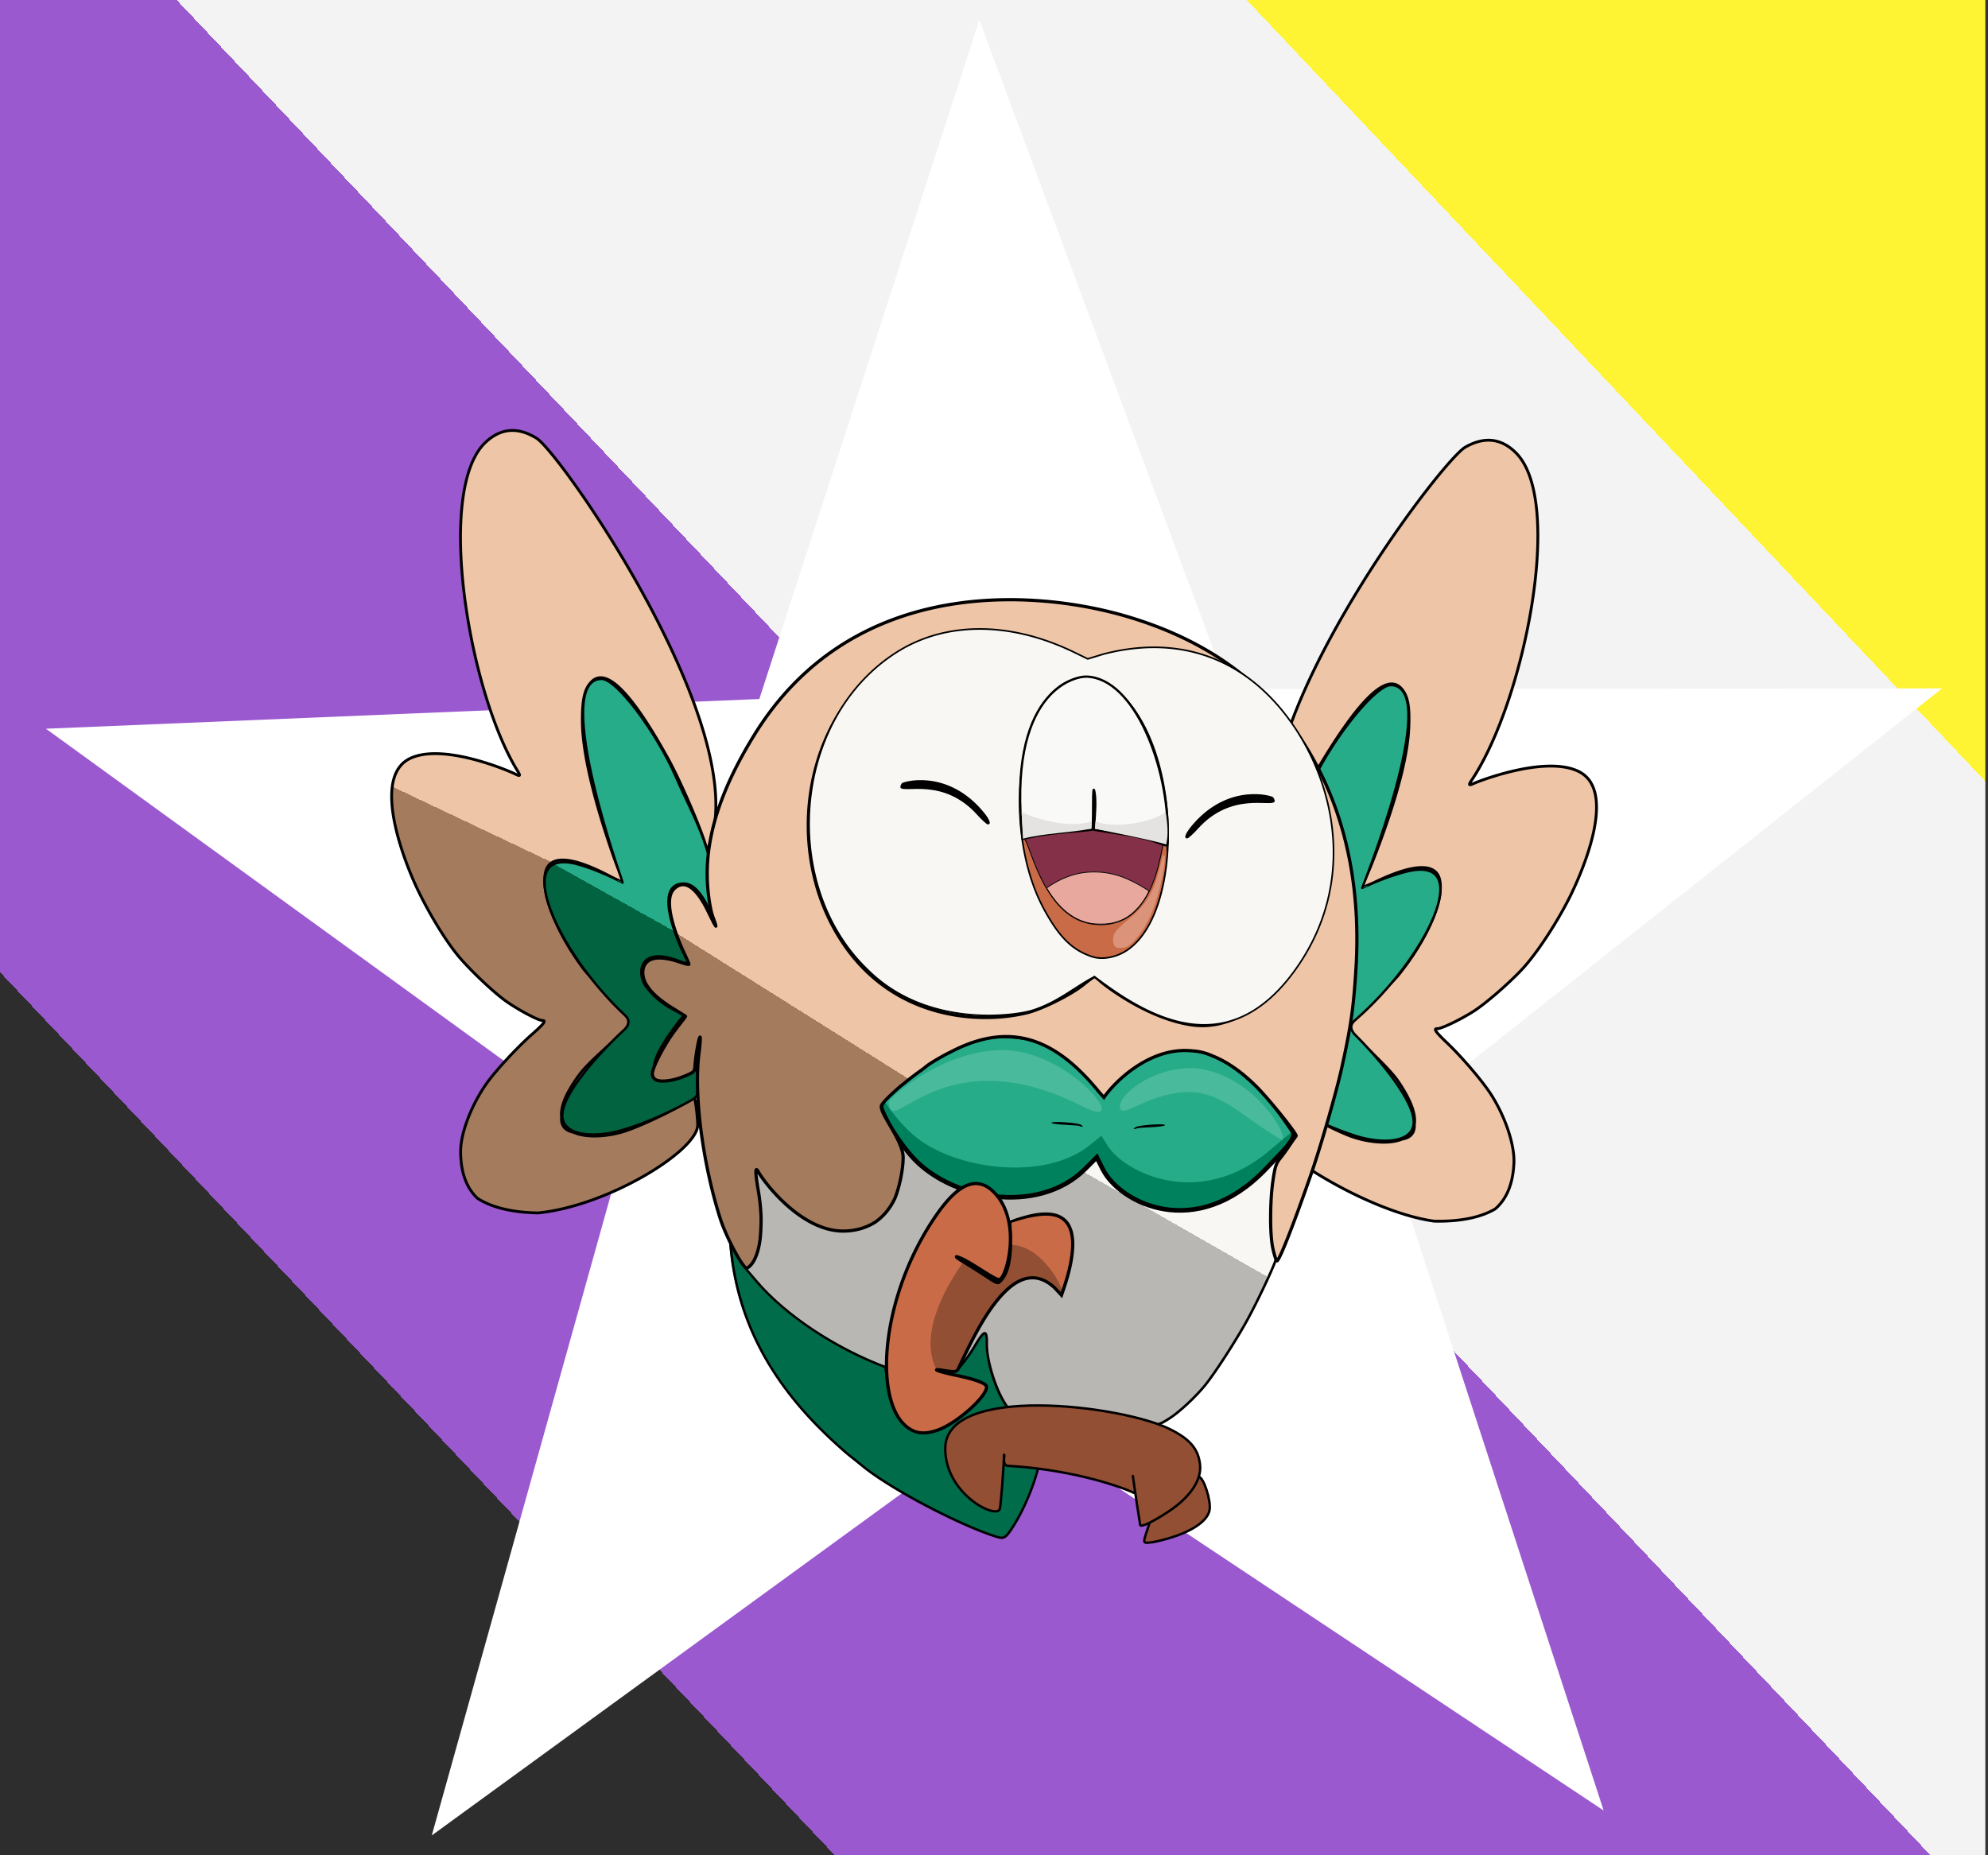 <svg xmlns="http://www.w3.org/2000/svg" xmlns:xlink="http://www.w3.org/1999/xlink" xml:space="preserve" width="1500" height="1400"><rect width="100%" height="100%" fill="#333333" stroke="none"/><defs><linearGradient id="e"><stop offset="0" stop-color="#5bcefa" style="stop-color:#fff433;stop-opacity:1"/><stop offset=".184" stop-color="#5bcefa" style="stop-color:#fff433;stop-opacity:1"/><stop offset=".184" stop-color="#f5a9b8" style="stop-color:#f3f3f3;stop-opacity:1"/><stop offset=".475" stop-color="#f5a9b8" style="stop-color:#f3f3f3;stop-opacity:1"/><stop offset=".475" stop-color="#f3f3f3" style="stop-color:#9b59d0;stop-opacity:1"/><stop offset=".773" stop-color="#f2f2f2" style="stop-color:#9b59d0;stop-opacity:1"/><stop offset=".773" stop-color="#f5a9b8" style="stop-color:#2d2d2d;stop-opacity:1"/><stop offset="1" stop-color="#f5a9b8" style="stop-color:#2d2d2d;stop-opacity:1"/></linearGradient><linearGradient id="d"><stop offset=".357" stop-color="#f8f7f3"/><stop offset=".357" stop-color="#b8b7b3"/></linearGradient><linearGradient id="c"><stop offset=".648" stop-color="#eec5a7"/><stop offset=".648" stop-color="#a47b5d"/></linearGradient><linearGradient id="b"><stop offset=".423" stop-color="#eec5a7"/><stop offset=".423" stop-color="#a47b5d"/></linearGradient><linearGradient id="a"><stop offset=".342" stop-color="#26ac89"/><stop offset=".342" stop-color="#026340"/></linearGradient><linearGradient xlink:href="#a" id="i" x1="-464.566" x2="-569.948" y1="1347.789" y2="1536.454" gradientTransform="translate(1107.613 -1018.472)scale(1.215)" gradientUnits="userSpaceOnUse"/><linearGradient xlink:href="#b" id="h" x1="-497.966" x2="-651.285" y1="1239.994" y2="1563.142" gradientTransform="translate(1107.613 -1018.472)scale(1.215)" gradientUnits="userSpaceOnUse"/><linearGradient xlink:href="#c" id="j" x1="-223.367" x2="-480.902" y1="1215.627" y2="1625.749" gradientTransform="translate(1107.613 -1018.472)scale(1.215)" gradientUnits="userSpaceOnUse"/><linearGradient xlink:href="#d" id="g" x1="-169.525" x2="-295.337" y1="1501.213" y2="1721.556" gradientTransform="translate(1107.613 -1018.472)scale(1.215)" gradientUnits="userSpaceOnUse"/><linearGradient xlink:href="#e" id="f" x1="1465.34" x2="0" y1="14.969" y2="1400" gradientUnits="userSpaceOnUse"/></defs><path fill="url(#f)" d="M0-.894h1498V1400H0Z" style="fill:url(#f)"/><path fill="#fff" d="m761.344 1067.983-435.56 317.049L470.786 866.18 34.659 549.91l538.265-22.428 166.02-512.513 187.664 504.99 538.732-.482-422.282 334.53 166.935 512.215z"/><path fill="#eec5a7" stroke="#000" stroke-width="2.144" d="M1125.169 332.274c6.49.529 12.755 3.543 18.694 9.499 36.791 36.876 5.97 187.746-33.243 246.664-2.856 4.291-2.545 4.61 2.31 2.367 1.455-.673 53.204-21.385 78.522-8.491 28.595 14.563 2.989 73.764-5.52 91.548-9.612 20.089-25.888 45.117-37.343 57.422-10.05 10.795-27.566 25.98-36.714 31.827-9.893 6.322-24.357 13.26-27.403 13.145-3.097-.118-1.374 2.373 7.49 10.818 11.195 10.661 26.639 28.782 33.054 38.781 10.772 16.788 17.848 37.927 17.283 51.634-.678 16.413-5.863 27.62-14.068 34.742-11.705 6.946-28.094 9.678-46.134 9.257-52.244-7.154-134.37-59.24-132.843-78.714.683-8.718 2.667-19.966 3.516-19.933.599.023 19.21 9.478 22.923 12.059 9.224 6.412 31.11 17.781 42.739 22.2 11.632 4.423 28.839 6.94 39.45 2.498 6.004-.976 9.618-4.32 9.274-11.024 1.213-7.268-2.113-17.994-12.744-33.333-6.645-9.588-26.045-27.056-35.702-36.926-6.11-6.246 27.223-31.251 36.363-42.405 21.927-27.243 34.744-56.98 31.137-72.26-2.982-12.635-19.893-11.94-48.802 2.009q-1.005.484-1.955.92a71 71 0 0 1-4.296 1.825c-1.266.478-4.262 2.342-4.382 2.212-.269-.289 4.821-10.15 8.655-19.914 17.014-43.338 26.47-78.013 27.516-100.884.762-16.676-.662-24.496-5.482-30.069-10.447-12.078-30.014 5.76-59.485 54.229-13.174 21.664-31.795 62.922-31.97 67.45-.128 3.37-1.264.863-2.595-3.221-28.402-87.149 118.85-283.943 141.304-300.206q.202-.147.405-.291c6.84-4.002 13.556-5.963 20.046-5.435zm-67.01 241.48c-.317 1.466-.699 2.994-1.053 4.514.345-1.506.734-3.028 1.053-4.513zm-.802 249.746a83 83 0 0 1 2.98 5.171c-.94-1.712-1.885-3.417-2.98-5.171z"/><path fill="#26ac89" stroke="#000" stroke-width="1.823" d="M1050.625 517c37.068 3.943-22.789 152.9-22.783 153 0 .047 18.082-8.72 34.288-12.51 51.75-12.102 14.308 65.71-39.979 112.606-6.556 5.665 1.276 11.578 1.43 11.882 11.632 11.623 40.859 43.985 43.007 62.686 1.841 16.032-18.186 19.182-39.76 13.683-25.987-7.317-62.077-26.718-64.309-28.29-4.218-2.972-9.909-4.28-9.586-10.698.377-1.672 5.444-12.118 7.154-12.278 50.697 22.017 37.252-13.897 17.474-39.179l4.255-1.724c4.698-2.122 16.124-6.657 25.829-18.911 5.723-8.208 4.769-18.65-3.301-21.66-11.412-4.257-27.974 5.68-27.874 3.07.038-.98 2.31-5.554 3.692-7.715.83-1.295 27.013-51.052 1.609-52.026-15.108-.58-24.379 32.259-24.532 25.831-1.146-47.985 18.46-74.33 33.458-105.731 15.66-32.789 48.675-74.38 59.925-72.036-1.968.064-1.96.064 0 0z"/><path fill="#006c4a" d="M550.014 935.602c4.801 67.465 38.445 117.906 89.047 161.08 4.345 3.447 8.994 7.172 10.333 8.28 22.386 18.518 76.036 45.935 101.48 53.739 5.686 1.743 8.475 2.552 13.507-5.101 12.903-19.626 18.093-45.557 18.093-47.9 0-1.65-12.687-3.591-18.23-2.792-2.626.378-7.02-3.02-7.275 3.007-.83 19.768-2.565 32.693-2.565 32.693-.28-4.112-19.186-7.938-26.65-16.045-6.13-6.66-10.442-13.279-13.15-19.89-.286-.393-.499-.958-.657-1.641-2.906-7.917 8.507-21.621 11.426-30.018.069.05.147.08.209.092.19.037.288-.012.396-.045.216-.075.456-.206.802-.408 3.117-1.815 8.13-3.95 12.405-5.275 5.052-1.564 13.32-3.291 18.186-3.799l.954-.1a.44.44 0 0 0 .32-.68l-.266-.398c-1.926-2.873-5.003-8.806-6.736-13.005-3.258-7.899-5.87-17.25-6.892-24.654-.437-3.172-.6-5.233-.704-8.916-.098-3.451-.237-5.4-.567-6.345a2.4 2.4 0 0 0-.119-.302c-.046-.094-.104-.218-.28-.31a.6.6 0 0 0-.497 0c-.105.048-.172.097-.251.151-.581.407-1.273 1.281-2.302 2.762-1.03 1.479-2.353 3.548-4.01 6.261-5.177 8.478-10.336 13.368-12.335 17.64-.438.93-1.153 1.24-1.566 1.525-.412.287-.765.41-1.317.503a2 2 0 0 0-.213.049c-.073.02-1.344-.134-1.495.13h-.003v.024s.002 0 .002.012c.067.145 1.08.456 1.173.56h.002c.067.106.125.137.17.165a1.2 1.2 0 0 0 .248.107c.35.114.993.252 2.198.51 6.106 1.303 10.943 2.58 14.523 3.829s5.904 2.492 6.945 3.605c.584.624.85 1.292.84 2.17s-.325 1.971-.982 3.323c-2.169 4.461-8.72 11.572-16.445 17.732-1.021.814-1.631 1.316-2.01 1.683a2.7 2.7 0 0 0-.426.491c-.005.012-.01.013-.015.022l-11.835 3.447-7.073 3.237c-25.79 11.808-28.967-10.31-33.92-24.1-5.478-15.244-1.408-31.101-23.369-37.44-33.562-20.396-51.842-23.006-76.418-52.345-3.995-3.822-22.505-27.488-22.686-27.308zm169.81 172.703c1.024 1.871 2.437 3.903 4.113 5.99-1.325-2.05-2.648-4.074-4.114-5.992"/><path d="m550.968 935.596-.662.267-.292.293.028.416c4.82 67.734 38.649 118.438 89.366 161.71l.012.012.012.012c4.343 3.444 9.006 7.181 10.318 8.268 22.598 18.692 76.123 46.034 101.797 53.907 1.442.443 2.63.755 3.738.834s2.156-.11 3.116-.64c1.92-1.058 3.453-3.232 5.98-7.075 6.507-9.897 11.474-20.986 14.827-29.906 1.676-4.46 2.947-8.378 3.802-11.339a71 71 0 0 0 .972-3.676c.219-.956.343-1.553.343-2.07 0-.432-.22-.762-.432-.978a2.8 2.8 0 0 0-.705-.508c-.522-.282-1.172-.517-1.951-.743l-.353-.102.165 1.97c.516.164 1.016.335 1.273.473.085.046.097.06.142.092-.02.191-.079.657-.261 1.45-.208.91-.523 2.125-.942 3.58-.84 2.91-2.098 6.786-3.758 11.202-3.318 8.83-8.249 19.816-14.645 29.545-2.506 3.811-4.035 5.764-5.337 6.484-.651.358-1.256.475-2.108.414-.851-.06-1.93-.328-3.33-.757-25.216-7.732-78.994-35.226-101.17-53.57-1.362-1.127-5.997-4.841-10.345-8.29h-.002c-49.741-42.446-82.891-91.826-88.42-157.552.383.468.676.82 1.156 1.414 1.822 2.251 4.278 5.314 6.855 8.5 5.116 6.333 10.61 13.073 12.807 15.197 12.34 14.727 23.167 22.802 35.056 29.701 11.897 6.904 24.833 12.64 41.566 22.809l.102.064.12.033c10.77 3.11 14.914 8.34 17.259 14.815 3.797 24.39 10.138 26.388 1.714-.627-2.466-6.81-7.253-12.64-18.309-15.88-16.797-10.202-29.772-15.97-41.536-22.797-11.78-6.835-22.375-14.73-34.6-29.323l-.03-.037-.038-.034c-1.827-1.747-7.546-8.702-12.693-15.07-2.573-3.184-5.03-6.246-6.855-8.5a258 258 0 0 0-2.206-2.699 34 34 0 0 0-.64-.753 5 5 0 0 0-.214-.229c-.035-.034-.066-.065-.142-.122-.04-.03-.08-.067-.214-.122a2.4 2.4 0 0 0-.334-.067z" overflow="visible"/><path fill="#924f34" d="M904.535 1114.484c-.021 0-.042 0-.061.012-.514.132-2.257 1.985-3.984 4.25-4.282 5.614-20.857 17.94-29.599 22.01-.868.405-7.511 19.457-7.515 21.555-.003 2.025.654 2.194 5.832 1.507 3.21-.425 10.184-2.18 15.496-3.9 16.341-5.288 26.494-12.686 27.932-20.355 1.308-6.971-4.48-24.886-8.099-25.073h-.002z"/><path fill="none" stroke="#000" stroke-width="1.823" d="M904.535 1114.484c-.021 0-.042 0-.061.012-.514.132-2.257 1.985-3.984 4.25-4.282 5.614-20.857 17.94-29.599 22.01-.868.405-7.511 19.457-7.515 21.555-.003 2.025.654 2.194 5.832 1.507 3.21-.425 10.184-2.18 15.496-3.9 16.341-5.288 26.494-12.686 27.932-20.355 1.308-6.971-4.48-24.886-8.099-25.073h-.002z"/><path fill="url(#g)" d="M814.322 863.112c-.522.051-2.321 1.723-4.038 3.765-10.452 12.421-27.58 21.957-46.03 25.62-6.063 1.203-11.147 2.232-11.298 2.287-.434.16 2.599 20.827 2.599 23.414 0 2.304 4.186 2.893 16.02.942 30.281-4.993 37.182 3.27 37.747 22.524.294 9.99-6.262 33.54-8.398 35.699-.607.616-.182 1.783-2.643-1.643-14.259-19.855-32.356-15.314-53.595 16.163-12.466 18.475-17.693 31.585-21.75 41.751 5.493-5.907 9.836-12.722 13.989-19.607 6.558-11.132 6.988-9.447 8.87-1.04.048 15.068 6.144 40.678 16.083 49.463l3.666 3.24 31.587.268c31.21.267 48.78 1.993 67.312 6.614 8.923 2.224 10.848 1.847 19.545-3.81 7.217-4.695 18.473-15.924 25.727-24.705 7.309-8.845 24.006-33.934 32.683-49.788 8.734-15.958 21.812-43.792 21.78-46.56-.014-.933-.93-4.308-2.041-7.497-6.786-24.429-3.476-50.304-.215-75.081l-8.957 8.361c-23.64 22.076-48.73 32.872-72.226 30.956-28.476-2.322-45.165-25.137-61.611-33.893-4.076-2.17-4.29-7.442-4.779-7.443zm147.905 13.438c-.014.08-.02.09-.032.17-1.13 7.96-1.774 17.227-1.932 26.16.08-8.951.93-17.543 1.964-26.33" style="fill:url(#g)"/><path d="M962.781 949.81c-.545.013-1.262.277-1.296.39h.003c.045-.068.408-.356.07.612a80 80 0 0 1-1.571 4.04c-1.348 3.254-3.246 7.517-5.42 12.193-4.344 9.35-9.79 20.358-14.139 28.305-8.641 15.787-24.995 41.03-32.181 49.73-7.18 8.69-18.882 19.565-25.929 24.148-4.33 2.818-6.891 4.246-9.352 4.725s-5.012.065-9.446-1.04c-18.613-4.64-36.29-6.374-67.533-6.642l-31.146-.266-2.963-3.555c-8.216-9.862-16.233-33.463-16.28-48.2-.01-2.817-.114-4.928-.416-6.428-.151-.75-.337-1.354-.695-1.865s-1.065-.903-1.724-.827c-.66.08-1.167.43-1.688.899s-1.06 1.088-1.664 1.883c-1.207 1.592-2.663 3.877-4.458 6.894a152 152 0 0 1-9.284 13.675c3.63-7.698 14.3-28.674 14.3-28.674-9.852 15.086-15.46 25.683-19.07 34.733l1.221.664c5.574-5.99 10.308-12.526 14.47-19.425h.004c1.78-2.99 3.213-5.238 4.334-6.715.56-.738 1.045-1.283 1.42-1.618.34-.305.535-.371.58-.388.093.137.263.53.386 1.14.248 1.23.368 3.287.376 6.057.05 15.401 7.957 38.892 16.724 49.413l3.53 4.234 32.026.274c31.18.266 48.642 1.986 67.09 6.585 4.489 1.118 7.365 1.626 10.272 1.06 2.904-.567 5.658-2.155 10.026-4.996 7.386-4.806 19.03-15.666 26.358-24.535 7.432-8.994 23.67-34.106 32.383-50.027 4.384-8.01 9.836-19.035 14.197-28.419 2.18-4.691 4.088-8.971 5.453-12.265a81 81 0 0 0 1.61-4.14c.38-1.093.038-.526.03-1.255-.004-.287-.273-.377-.608-.37zm-1.296.39h-.002z" overflow="visible"/><path fill="#b8b7b3" d="m681.691 867.143-.267 8.018c-1.087 32.453-16.271 50.874-41.736 52.799-7.06.535-10.719.136-17.306-1.88-15.173-4.642-31.88-16.653-42.465-30.533-2.57-3.371-8.203-10.79-8.61-10.79-.41 0 .678 9.165 1.6 14.347 2.187 12.28 2.352 33.7-.52 42.006-1.156 3.342-2.053 9.217-3.947 11.617l-4.434 4.882 8.58 10.048c21.886 25.637 60.027 49.821 97.956 64.062 5.013 1.884 9.669 3.451 10.347 3.483.72.034 1.378-4.372 1.58-10.575 1.163-35.561 24.654-93.748 47.3-117.164 5.227-5.405 5.36-5.712 2.977-6.989-1.37-.732-3.187-1.333-4.035-1.333-.85 0-6.68-2.499-12.956-5.553-8.987-4.371-13.558-7.61-21.504-15.24z"/><path d="m561.337 957.041 8.576 10.156c21.991 25.822 59.59 50.899 97.655 65.191 2.515.945 3.102-.67.605-1.609-37.794-14.189-75.233-39.195-96.952-64.698l-7.596-8.918z" overflow="visible"/><path fill="#00815d" stroke="#000" stroke-width="3.459" d="M676.86 821.1c-13.872 12.448-13.639 11.933-9.475 20.844 4.175 8.934 11.174 19.567 18.996 28.859 28.785 34.7 96.972 46.821 132.404 11.261l8.77-8.803 4.482 8.959c12.818 25.62 70.264 54.947 122.882.062 3.233-3.373 7.985-8.32 10.558-10.994 8.722-9.067 11.677-13.894 10.313-16.85-24.012-37.157-61.956-76.269-107.334-53.97-10.452 5.137-26.608 24.516-29.565 28.611-2.337 3.237-.145 3.187-4.615-2.134-52.99-63.957-108.342-49.876-157.416-5.843z"/><path fill="#26ac89" d="M676.86 813.85c-13.872 10.05-13.639 9.634-9.475 16.829 4.175 7.212 11.174 15.796 18.996 23.297 28.785 28.014 100.464 38.864 135.898 10.154l8.77-7.106 4.483 7.233c12.817 20.683 69.24 48.669 121.858 4.358 3.233-2.724 7.993-6.709 10.557-8.877 6.862-5.8 6.352-4.38 4.835-6.672-21.33-32.232-58.528-74.226-104.326-55.873-10.437 4.182-26.608 19.792-29.565 23.098-2.337 2.613-.145 2.573-4.615-1.722-52.99-51.635-108.342-40.267-157.416-4.718"/><path fill="#843048" d="M766.463 632.417c-2 2 14.235 41.592 17.055 41.592.368 0 3.774-2.135 7.563-4.743 29.976-20.624 58.007-8.699 73.46 1.643l4.672 3.13 2.412-6.402c3.435-9.108 7.025-23.608 7.025-28.381 0-3.877-.616-4.212-13.217-7.17-28.295-3.535-72.065-15.267-98.97.331"/><path fill="#e8a89e" stroke="#000" stroke-width=".615" d="M823.465 696.907c-12.441-2.18-22.743-9.796-31.627-23.384-1.122-1.714-2.037-3.236-2.034-3.382.007-.535 7.424-4.998 10.982-6.61 8.61-3.9 15.985-5.545 24.832-5.54 7.452 0 14.437 1.269 21.597 3.908 4.275 1.578 11.654 5.266 15.605 7.803 1.86 1.193 3.573 2.29 3.809 2.438.343.214.142.805-1.016 2.998-2.197 4.163-5.226 8.249-8.632 11.647-5.746 5.734-11.553 8.73-19.643 10.134-3.384.587-10.485.58-13.873-.012z"/><path fill="#c96b46" stroke="#000" stroke-width=".675" d="M771.837 632.898c-1.623.061-2.504 2.76.828 17.873.67 3.039 16.067 64.923 49.817 76.025 5.452 1.794 12.337 1.428 19.373-1.03 33.345-11.645 43.58-90.182 36.69-90.182-2.322 0-3.998 40.776-27.18 56.27-10.558 7.055-26.211 7.89-38.427 2.048-28.184-13.478-36.55-60.118-40.277-60.902a3.7 3.7 0 0 0-.824-.1z"/><path fill="#db937a" stroke="#db937a" stroke-width=".859" d="M841.526 713.753c-1.61-2.047-1.693-6.453-.178-9.383 1.06-2.05 4.692-5.648 10.042-9.946 6.353-5.106 10.853-9.902 14.567-15.524 4.09-6.191 6.485-12.147 9.267-23.031 2.759-10.795 3.133-11.794 3.172-8.474.06 5.37-2.581 19.413-5.418 28.79-4.639 15.338-10.004 25.623-17.364 33.288-4.278 4.458-6.028 5.384-10.164 5.384-2.77 0-3.137-.103-3.925-1.104z"/><path fill="url(#h)" stroke="#000" stroke-width="2.144" d="M385.564 324.85c-6.506.28-12.88 3.051-19.045 8.775-38.175 35.44-13.157 187.379 23.77 247.757 2.689 4.397 2.365 4.703-2.401 2.276-1.428-.728-52.346-23.408-78.14-11.494-29.132 13.457-5.811 73.597 2.01 91.693 8.835 20.443 24.14 46.076 35.114 58.81 9.63 11.173 26.552 27.018 35.469 33.211 9.641 6.697 23.83 14.184 26.878 14.186 3.1 0 1.282 2.423-7.9 10.523-11.595 10.224-27.72 27.74-34.514 37.486-11.407 16.362-19.29 37.214-19.249 50.933.047 16.427 4.8 27.825 12.725 35.256 11.432 7.389 27.704 10.747 45.747 11.018 52.48-5.147 121.187-47.307 120.408-66.823-.347-8.74-1.9-20.053-2.75-20.053-.6 0-4.205 1.993-8.014 4.428-9.464 6.054-31.77 16.577-43.559 20.547-11.793 3.973-29.083 5.83-39.518.985-5.96-1.206-9.445-4.685-8.844-11.372-.933-7.31 2.802-17.9 14.013-32.82 7.007-9.327 27.06-26.038 37.089-35.531 6.346-6.008-26.005-32.271-34.71-43.768-20.869-28.062-32.535-58.269-28.347-73.399 3.464-12.512 20.337-11.17 48.691 3.877q.987.523 1.918.994a71 71 0 0 0 4.222 1.989c1.247.526 4.17 2.503 4.295 2.378.279-.278-4.43-10.328-7.886-20.23-15.34-43.96-23.463-78.971-23.63-101.865-.122-16.693 1.6-24.453 6.63-29.837 10.901-11.669 29.772 6.906 57.364 56.468 12.333 22.154 29.36 64.094 29.36 68.627 0 3.372 1.232.91 2.719-3.12 31.72-85.997-107.884-288.289-129.698-305.4l-.393-.307c-6.682-4.261-13.318-6.478-19.823-6.198zm57.709 243.87c.259 1.477.583 3.018.877 4.55-.285-1.518-.617-3.054-.877-4.55zm-8.769 249.593a83 83 0 0 0-3.176 5.053c1.004-1.675 2.015-3.342 3.176-5.053z" style="fill:url(#h)"/><path fill="url(#i)" stroke="#000" stroke-width="1.823" d="M452.976 512.296c-37.192 2.52 16.912 153.661 16.902 153.761-.005.046-17.733-9.407-33.782-13.815-51.248-14.076-16.817 65.114 35.633 114.056 6.335 5.911-1.718 11.52-1.883 11.818-12.069 11.169-42.514 42.387-45.377 60.991-2.455 15.95 17.437 19.865 39.206 15.197 26.25-6.316 55.927-22.755 58.218-24.241 4.33-2.808 4.51-3.2 4.433-9.624-.313-1.685.58-13.016-1.122-13.242-51.503 20.058-29.564-16.878-8.833-41.383l-4.186-1.886c-4.613-2.301-15.856-7.27-25.084-19.887-5.404-8.422-4.05-18.819 4.129-21.518 11.565-3.817 27.734 6.747 27.734 4.137 0-.982-2.095-5.64-3.393-7.851-.779-1.326-25.036-52.05.387-52.05 15.119 0 23.123 33.169 23.523 26.752 2.985-47.906-15.598-74.983-29.382-106.936-14.392-33.364-45.788-76.191-57.121-74.28 1.965.14 1.958.14 0 0z" style="fill:url(#i)"/><path fill="url(#j)" stroke="#000" stroke-width="2.431" d="M750.144 452.777c-63.454 2.578-134.514 26.574-180.899 101.663-26.917 43.573-38.262 81.107-35.148 116.283.791 8.949 2.262 17.139 3.804 21.196 1.373 3.608 2.361 6.705 2.21 6.919h-.021c-.141-.049-.804-1.202-1.775-3.058q.091.296.094.333h-.005a12 12 0 0 1-.302-.734 282 282 0 0 1-3.633-7.3c-9.125-18.95-18.252-24.979-26.036-17.195-9.836 9.835 5.165 42.827 7.65 48.086 2.052 4.341 3.73 8.22 3.73 8.62 0 .402-2.9-.27-6.447-1.49-30.306-10.427-30.641 7.338-26.458 15.54.32.624.699 1.25 1.088 1.874.68.997 1.343 1.97 2.126 3.007 3.781 4.726 9.562 9.471 17.538 14.39 5.012 3.092 9.322 5.783 9.575 5.98s-3.872 5.164-8.24 11.038c-7.488 10.075-15.181 24.68-16.589 30.864-.49 2.15-.033 3.855 1.423 5.31 2.915 2.915 13.215 1.954 22.952-2.142 6.974-2.933 7.299-3.263 7.606-7.738.528-7.681 2.874-21.034 3.796-21.603.472-.292.111 5.31-.8 12.452-3.934 30.815 2.72 82.499 16.001 124.287 4.464 14.048 17.02 37.579 20.051 37.579.335 0 1-.409 1.734-1.025h.007c.43-.364.883-.8 1.305-1.265.005 0 .01-.012.014-.015 3.384-3.749 5.72-10.282 6.905-18.556.574-4.788.865-10.406.863-16.666-.162-6.522-.839-13.517-2.064-20.699-2.451-14.376-2.47-18.838-.06-14.536l.003.013c4.73 8.444 32.297 44.668 63.914 44.777 9.194.032 17.638-2.418 24.501-6.85 6.196-4.361 11.127-10.294 14.754-18.006 3.445-8.643 6.146-21.958 6.146-30.688 0-13.186-19.213-34.69-16.17-39.612 1.697-2.75 7.132-8.036 13.613-13.66.045-.039.076-.072.121-.112 1.139-.985 2.228-1.742 3.425-2.74a202 202 0 0 1 13.058-9.942c1.963-1.41 4.158-3.374 5.919-4.505 5.48-3.525 10.859-6.579 16.169-9.168 47.114-24.55 80.867-7.593 112.02 30.751l3.322 3.734c7.55-11.128 34.259-38.425 66.466-35.197 5.688.346 10.627 1.632 15.661 3.912 10.282 4.086 21.38 11.451 33.185 23.287 9.462 9.483 29.758 34.708 29.758 36.98 0 .161-2.044 2.76-2.519 3.518-.238.362-.574.796-.847 1.185-2.195 3.335-4.768 7.245-9.096 12.712-2.743 3.465-3.67 6.51-5.14 16.87-1.129 7.926-1.617 17.302-1.673 26.113a369 369 0 0 0-.012 4.323c.121 8.191.662 15.718 1.758 20.54 1.055 4.636 2.352 8.7 2.883 9.027 1.52.94 11.985-25.47 25.748-64.985 3.672-10.545 8.434-25.967 12.806-41.117 3.912-13.558 7.51-26.898 9.727-36.33q.419-1.785.77-3.373c6.924-31.344 8.86-44.862 10.707-74.805 3.306-53.539-5.192-102.503-24.983-143.96-29.232-61.238-78.314-101.439-148.957-122.01-25.626-7.462-60.96-13.627-99.033-12.08zm-12.173 24.735c25.571-.044 47.85 5.272 71.046 16.954l9.066 4.569.022-.012c.048-.018.374-.112.433-.134l5.671-1.733q1.16-.352 2.273-.683c11.123-3.295 18.988-4.793 29.384-5.32 8.777-.81 18.348-.948 27.884.264 4.905.442 8.673 1.273 14.368 2.827 15.01 4.096 28.934 10.946 41.441 20.175q.027.017.055.028c.004.012.007.015.012.022 25.255 18.201 41.889 44.756 52.206 73.495 15.578 42.218 18.613 92.237-15.496 140.837-22.709 32.358-50.154 48.314-76.722 44.604-33.93-4.741-66.647-30.558-69.093-32.851-2.105-1.974-4.235-3.59-4.733-3.594-.498 0-4.327 2.771-8.507 6.167-9.176 7.45-31.252 18.412-42.578 21.14-39.123 9.427-111.288 4.256-148.101-68.961-28.837-57.357-20.914-136.621 28.314-183.874 32.851-31.532 62.873-33.89 83.055-33.926z" style="fill:url(#j)"/><path fill="#f8f7f3" stroke="#000" stroke-width="1.235" d="M738.536 474.638c-22.815.12-44.19 6.09-62.55 17.906-78.904 50.773-87.224 176.169-21.305 239.258 44.973 44.765 111.684 34.502 123.7 30.815 17.932-5.5 30.363-15.98 44.138-23.801l3.269-1.856c40.32 30.767 101.022 66.466 152.282-6.215 51.252-72.67 24.766-158.053-18.338-203.347-33.276-34.966-77.358-46.715-127.002-33.848l-11.986 3.658-11.018-5.363a191 191 0 0 0-17.975-7.549q-.087-.031-.173-.065c-18.047-6.484-35.95-9.683-53.042-9.594zm81.076 36.854c9.983.197 17.925 4.539 26.098 12.284 48.164 45.636 47.072 175.108-.716 196.247-7.116 3.147-14.96 3.858-20.94 1.9-15.095-4.946-25.231-15.059-36.775-36.694-33.733-63.223-18.122-174.732 32.333-173.737z"/><path fill="#f9f9f7" stroke="#000" stroke-width="1.719" d="M819.763 510.58c-9.641-.263-60.208 11.77-48.237 122.345l8.363-1.65c13.167-3.136 43.392-4.474 44.308-5.361.323-.313.59-8.016.59-17.12 0-12.28.258-15.16 1.006-11.16 1.156 6.19.576 15.54-.495 28.454 8.335 1.668 31.76 4.027 46.225 9.022 10.533 3.637 9.311 4.844 9.51-4.247 1.121-51.18-24.84-119.285-61.27-120.282z"/><path fill="#e4e3e1" d="m770.83 612.957 1.007 19.941c15.888-4.189 36.185-4.46 51.663-7.611l.283-5.593c-15.167 5.617-39.293-.773-52.952-6.737"/><path d="M737.222 614.768c-25.41-28.177-55.083-16.03-57.766-20.372-.352-.57.11-2.065 1.03-3.322.928-1.269 32.802-10.71 59.641 19.378 6.355 7.122 8.429 11.808 5.15 11.64-.834-.042-4.46-3.34-8.055-7.324m166.697 10.555c25.412-28.177 55.085-16.03 57.768-20.372.353-.571-.112-2.065-1.03-3.321-.928-1.27-32.802-10.71-59.642 19.377-6.355 7.122-8.427 11.809-5.15 11.641.834-.043 4.46-3.34 8.055-7.326"/><path fill="#e4e3e1" d="M879.547 612.918c1.394 8.456 2.191 17.31.34 24.155-15.89-4.19-38.214-8.516-53.692-11.667l.462-5.547c15.168 5.618 41.2 1.098 52.89-6.94"/><path fill="#49ba9c" d="M754.41 792.374c-46.099 1.48-83.624 36.856-83.624 39.033 0 30.036 39.323-51.083 146.644 3.798 39.098 19.994-11.4-44.488-63.02-42.83m147.182 13.665c-33.125-1.45-61.222 22.822-56.017 31.243 1.168 1.891 3.474 1.298 14.052-3.614 54.315-24.405 65.889 2.682 107.586 26.55 5.71-3.18-22.25-50.223-65.634-54.177z"/><path d="M814.849 849.738c-.28-.276-5.07-.687-10.65-.911-5.578-.224-10.44-.891-10.804-1.48-.965-1.559 19.266-.27 22.162 1.41 1.337.777 1.838 1.427 1.115 1.448-.725.02-1.545-.19-1.823-.467m42.739 1.782c.28-.277 5.07-.687 10.648-.912s10.44-.89 10.805-1.481c.965-1.558-19.267-.269-22.162 1.41-1.337.777-1.838 1.429-1.114 1.45s1.543-.19 1.823-.467"/><path fill="#c96b47" d="M736.4 893.117c-8.873-.057-18.525 7.552-29.31 22.942-41.52 59.246-48.572 137.478-24.134 159.595 6.883 6.228 14.61 7.224 25.233 3.249 16.185-6.055 40.7-29.424 35.446-33.785-2.993-2.484-9.935-4.737-22.997-7.466-13.102-2.737-19.21-5.268-8.425-3.492 9.448 1.556 9.856 1.435 11.845-3.539 11.699-23.864 39.724-87.943 71.487-59.032l5.38 5.774c4.093-11.632 7.68-23.32 8.397-35.699 1.669-35.242-29.334-25.56-46.02-19.872-.193 13.427 2.37 25.117-5.016 41.212-2.779 6.053-4.749 6.15-14.382-.105-4.951-3.216-12.51-8.044-16.855-10.642s-6.533-4.331-4.862-3.855c8.683 2.475 29.202 18.285 32.072 17.184 5.321-2.042 16.558-42.174-2.65-64.112-4.84-5.53-9.884-8.322-15.208-8.356z"/><path fill="#924f34" d="M710.996 1035.737c-4.312-1.203-3.117-1.065-3.868-1.313-14.011-25.457 4.415-60.48 19.212-81.368 2.944-4.157-2.43-3.519 15.544 7.2 3.82 2.445 8.978 5.976 9.726 5.976 1.814 0 5.052-3.238 6.609-7.398 2.72-6.874 4.893-11.54 3.312-19.428 24.298-.98 42.829 34.335 40.075 38.317-1.055.955-1.231.85-3.325-2.003-3.018-4.112-8.825-9.362-12.053-10.943-12.143-5.95-32.666 10.097-51.039 44.88-2.603 4.93-5.622 10.005-6.078 11.57-1.006 3.456-9.729 16.657-11.38 15.909-.843-.382-2.096-.104-6.735-1.398"/><path d="M736.408 891.9c-9.575-.06-19.44 7.947-30.312 23.463-20.885 29.803-33.087 64.329-37.012 94.26-3.925 29.93.265 55.357 13.056 66.932 7.17 6.49 15.607 7.552 26.474 3.488 8.385-3.138 18.584-10.552 26.175-17.788 3.796-3.617 6.925-7.177 8.831-10.226.953-1.524 1.613-2.912 1.86-4.232.244-1.32-.028-2.752-1.07-3.616-3.425-2.841-10.413-4.98-23.523-7.719-.697-.146-.728-.216-1.385-.36.583-.031 1.276.052 1.778-.098 1.021-.305 1.848-.984 2.421-1.83.567-.834.97-1.816 1.463-3.046 5.87-11.98 15.785-33.868 28.057-49.052 6.142-7.596 12.862-13.462 19.767-15.659 6.9-2.194 14.018-.946 21.722 6.058l6.694 7.189.667-1.897c4.105-11.664 7.737-23.464 8.464-36.032v-.012c.426-8.986-1.222-15.296-4.376-19.556-3.155-4.258-7.769-6.325-12.804-6.992-10.073-1.333-22.084 2.617-30.446 5.467l-.745.254c-1.56-7.29-4.51-14.364-9.64-20.225-4.983-5.69-10.371-8.733-16.116-8.77m-.013 2.43c4.904.032 9.602 2.577 14.3 7.944 9.286 10.604 11.284 25.787 10.227 38.616-.529 6.415-1.817 12.227-3.28 16.507-.732 2.14-1.512 3.901-2.232 5.135-.61 1.045-1.25 1.669-1.495 1.858h-.005c-.07-.034-.503-.037-1.057-.254-.76-.295-1.801-.812-3.007-1.481-2.412-1.337-5.51-3.283-8.797-5.345-6.575-4.125-13.776-8.717-18.53-10.072-.267-.077-.464-.152-.873-.122a1.24 1.24 0 0 0-.893.418c-.343.367-.37.958-.294 1.234.154.552.344.64.522.82s.38.352.624.546c.976.772 2.621 1.857 4.819 3.171 4.308 2.575 11.874 7.406 16.818 10.617 4.852 3.15 9.014 6.408 11.17 4.686 9.669-7.729 9.444-27.109 9.304-37.496 0 0-.432-5.594-.422-8.413 8.274-2.8 20.83-6.29 29.743-5.11 4.591.608 8.457 2.371 11.169 6.032 2.709 3.658 4.31 9.35 3.903 17.979-.666 11.504-3.934 22.454-7.723 33.405l-3.987-4.278-.035-.033c-8.172-7.438-16.463-9.021-24.113-6.588s-14.62 8.658-20.92 16.45c-12.596 15.583-22.536 37.644-28.366 49.535l-.018.04-.017.043c-.493 1.231-.881 2.112-1.24 2.639-.356.527-.594.714-1.106.866-1.02.306-3.458.062-8.174-.714-2.724-.449-4.319-.645-5.323-.603-.25.012-.45 0-.821.159a1.25 1.25 0 0 0-.68.642c-.202.413-.1.95.04 1.2.279.499.492.535.697.653.207.118.423.219.68.326 2.053.85 6.798 2.13 13.385 3.505 13.017 2.719 19.91 5.085 22.47 7.21.273.225.382.48.23 1.297s-.669 2.015-1.53 3.391c-1.718 2.748-4.745 6.229-8.445 9.756-7.399 7.053-17.55 14.35-25.349 17.269-10.379 3.883-17.396 2.956-23.99-3.013-11.649-10.54-16.153-35.29-12.28-64.815s15.957-63.737 36.59-93.182c10.699-15.265 20.136-22.477 28.31-22.424z" overflow="visible"/><path fill="#924f34" d="M713.194 1093.127c0 34.549 38.87 53.695 41.21 45.483.763-2.676 3.073-32.835 3.124-40.789-.525-.03.985-.244.714 1.935-.762 6.104 1.52 5.83 6.301 6.122 44.357 2.702 76.5 13.942 92.112 21.095-4.855-34.458.83 6.94 3.646 23.824.62 1.9 9.432-2.31 21.452-10.25 16.183-10.689 24.908-23.61 23.72-35.127-1.242-12.027-7.565-19.468-23.029-27.103-36.365-17.958-169.25-34.263-169.25 14.81"/><path fill="none" stroke="#000" stroke-width="1.823" d="M713.194 1093.127c0 34.549 38.87 53.695 41.21 45.483.763-2.676 3.073-32.835 3.124-40.789 1.151-.442-2.33 8.576 3.521 8.323 44.357 2.702 79.994 13.676 95.608 20.83-4.857-34.459.826 6.939 3.646 23.823.62 1.9 9.43-2.31 21.45-10.25 16.183-10.689 24.908-23.61 23.72-35.127-1.242-12.027-7.565-19.468-23.029-27.103-36.365-17.958-169.25-34.263-169.25 14.81z"/></svg>